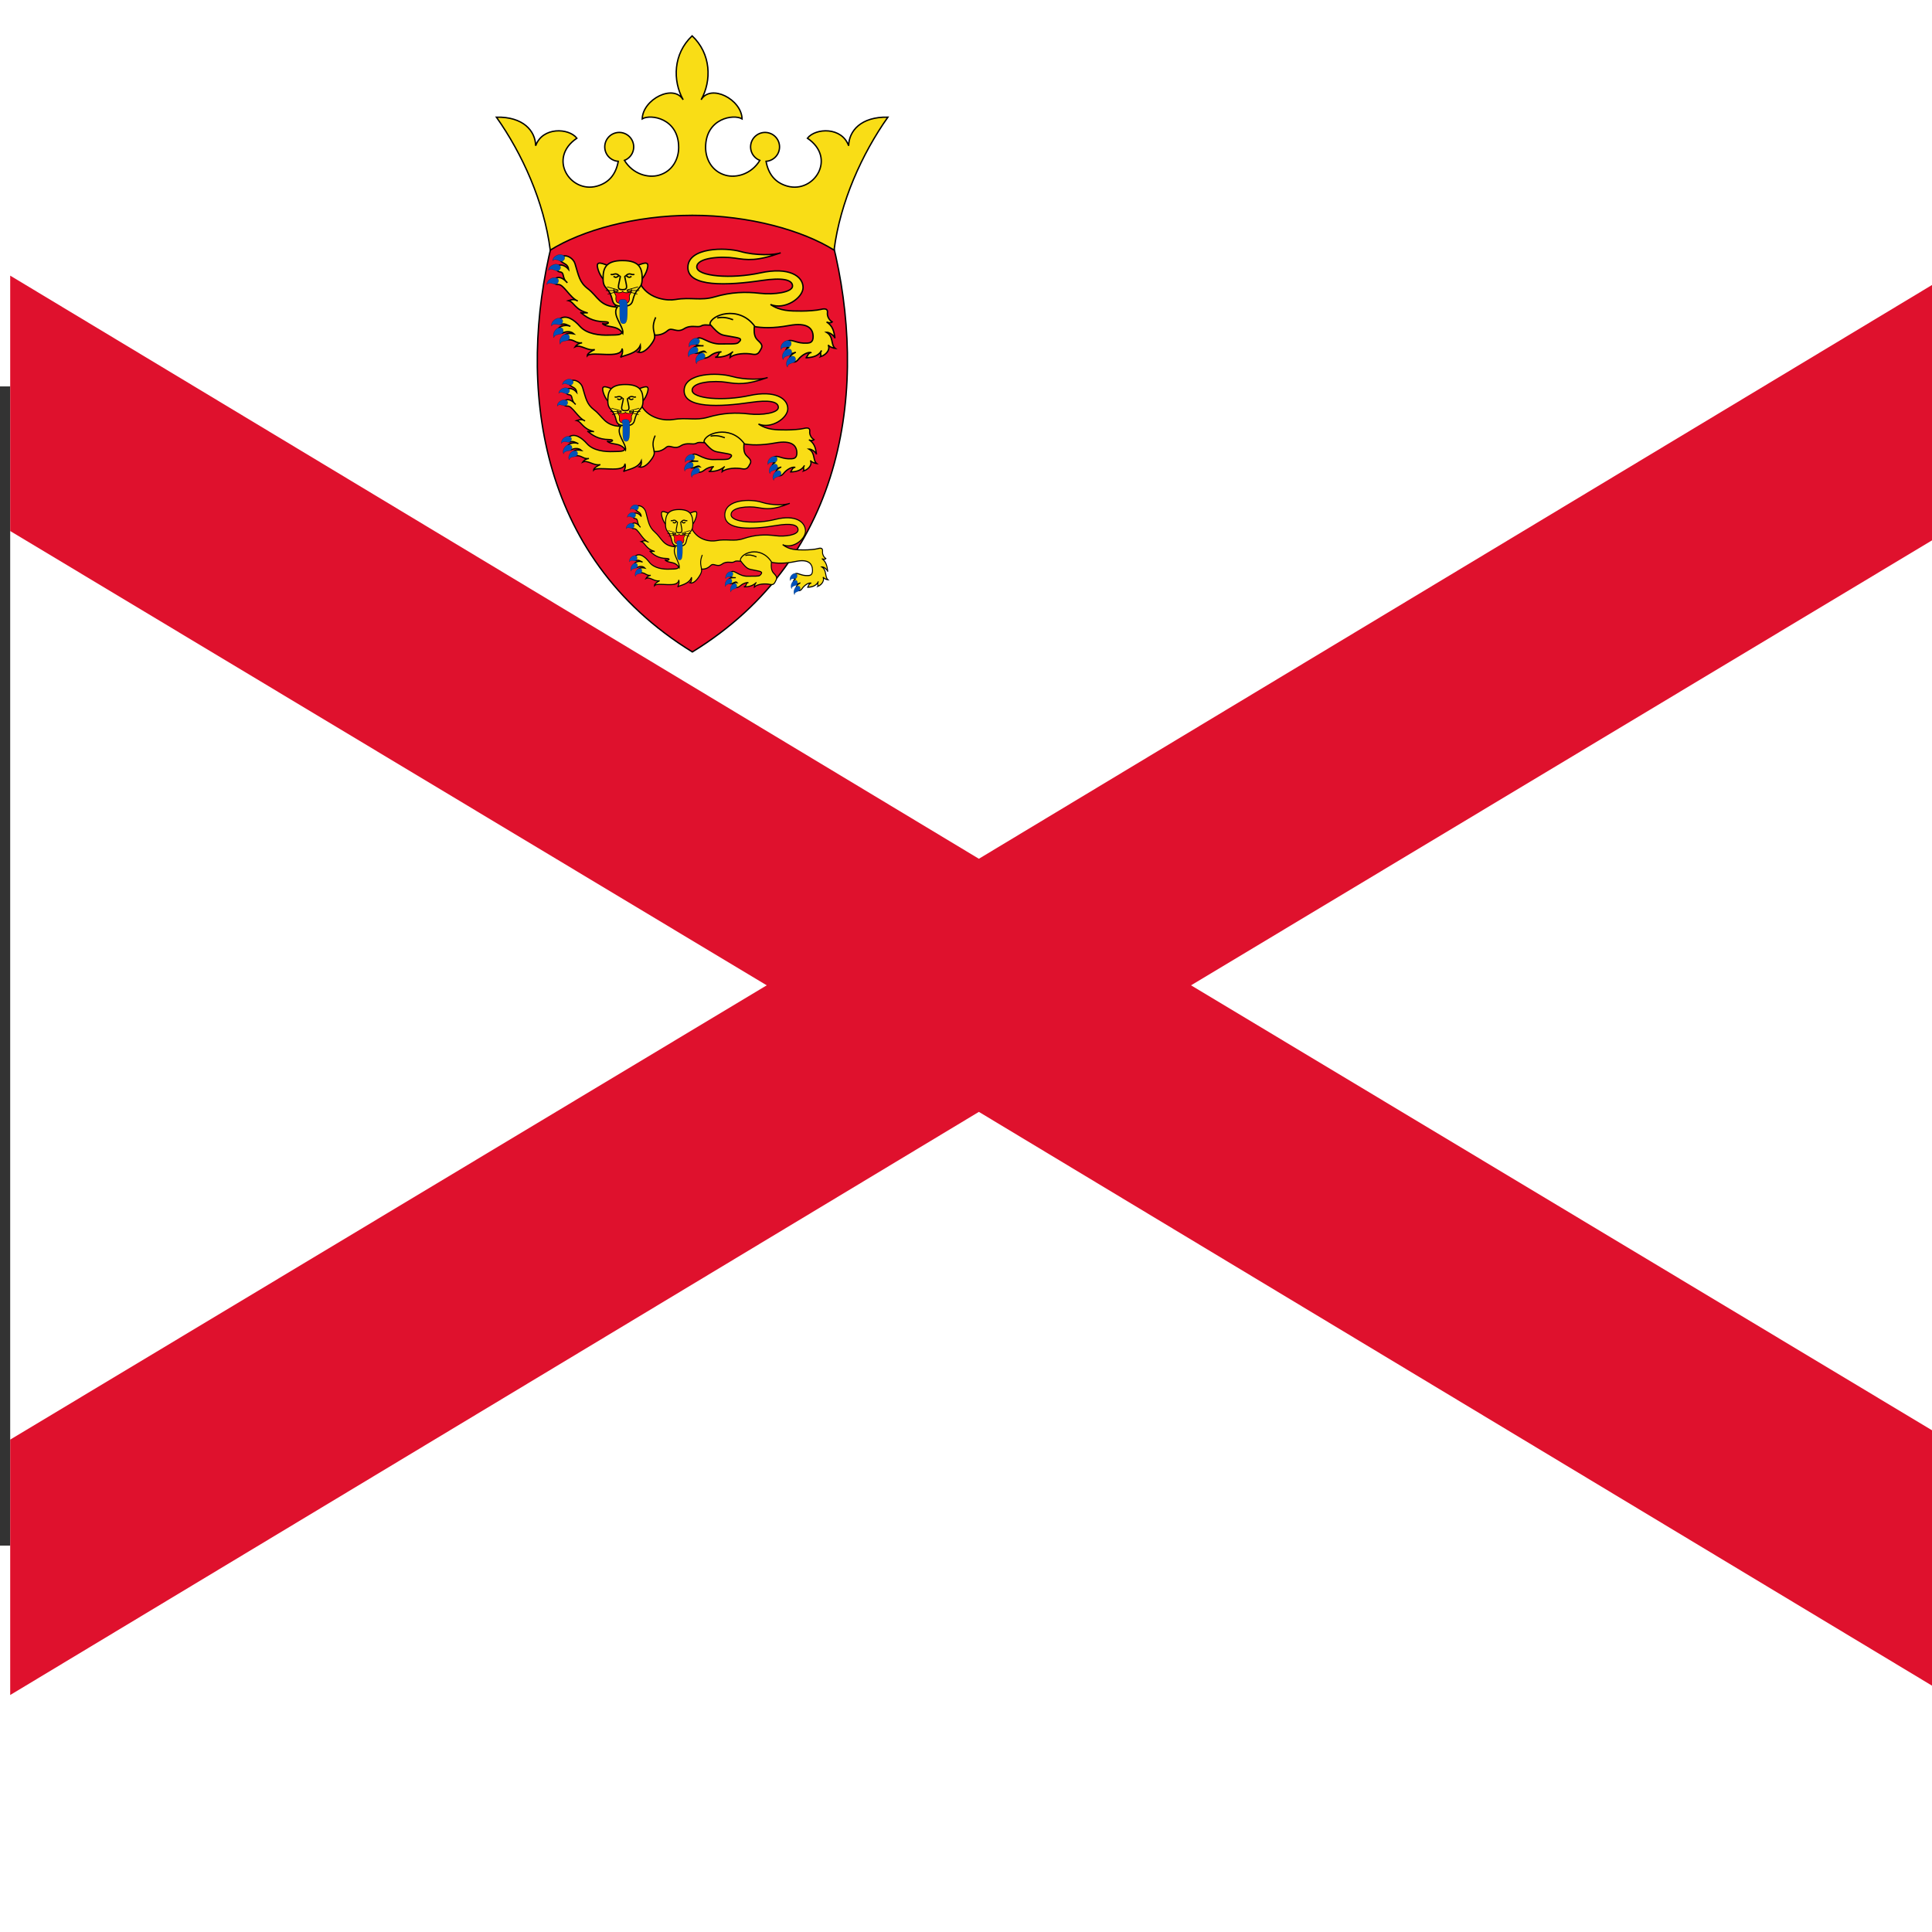 <svg xmlns="http://www.w3.org/2000/svg" height="512" width="512" version="1" xmlns:xlink="http://www.w3.org/1999/xlink" viewBox="0,0 30,18"><rect x="0" y="0" width="30" height="18" fill="#333333" stroke="none"/><defs><clipPath id="a"><path fill-opacity=".67" d="M6.152 0h18v18h-18z"/></clipPath></defs><g clip-path="url(#a)" transform="matrix(1.7 0 0 1.7 -10.3 -6)"><path fill="#fff" d="M0 0h30v18H0z"/><path d="M0 0v1.156L13.062 9 0 16.844V18h1.97L15 10.156 28.03 18H30v-1.156L16.938 9 30 1.156V0h-1.97L15 7.844 1.97 0H0z" fill-rule="evenodd" fill="#df112d"/><g transform="matrix(.1 0 0 .1 .4 0)"><path d="M132.66 22.233c3.156 12.778 1.425 28.56-12.83 37.316-14.254-8.757-15.985-24.54-12.828-37.317 3.36-3.055 18.632-4.938 25.658 0z" stroke="#000" stroke-width=".125" fill="#e8112d"/><path d="M119.81 19.667c5.226 0 10.093 1.383 12.962 3.176.563-4.405 2.56-8.81 4.918-12.142-2.46-.05-3.56 1.257-3.586 2.614-.615-1.742-3.023-1.64-3.766-.69 2.69 1.817.615 5.045-1.818 4.38-1.143-.314-1.747-1.11-1.96-2.268.262-.018.523-.114.743-.292.567-.46.654-1.293.194-1.86s-1.292-.654-1.86-.194c-.567.46-.654 1.292-.193 1.86.15.186.343.318.55.398-.768 1.256-2.147 1.632-3.135 1.356-1.282-.36-1.82-1.512-1.82-2.536 0-2.664 2.56-3.074 3.33-2.613-.05-1.793-2.87-3.227-3.74-1.742.973-1.742.922-4.2-.82-5.84-1.74 1.64-1.793 4.098-.82 5.84-.87-1.485-3.688-.05-3.74 1.742.77-.46 3.33-.05 3.33 2.613 0 1.024-.537 2.177-1.818 2.536-.988.276-2.367-.1-3.137-1.356.21-.08.4-.212.552-.398.46-.568.373-1.4-.194-1.86s-1.4-.373-1.86.194-.373 1.4.194 1.86c.22.178.482.274.745.292-.214 1.157-.82 1.954-1.96 2.267-2.434.666-4.51-2.562-1.82-4.38-.742-.948-3.15-1.05-3.765.69-.026-1.356-1.127-2.663-3.586-2.612 2.357 3.33 4.355 7.737 4.92 12.143 2.868-1.793 7.735-3.176 12.96-3.176z" stroke="#000" stroke-width=".125" fill="#f9dd16"/><g id="b" stroke="#000"><g stroke-width=".125" fill="#f9dd16"><path d="M130.65 32.2c-.315.075-.315.48-.48.48.82-.022 1.217-.247 1.465-.66-.18.165-.023.48-.083.556.6-.21.887-.722.677-1.067.134.194.525.3.645.314-.42-.33-.12-1.082-.797-1.473.226-.014.662.242.782.542-.105-.676-.21-1.112-.767-1.488.06.068.376.128.51 0-.36-.225-.465-.6-.434-.84.04-.338-.182-.407-.603-.302-.38.095-1.247.15-1.758.15-1.053 0-1.97 0-2.842-.6 1.308.54 2.976-.602 2.976-1.55 0-1.05-1.293-1.908-3.908-1.337-2.615.572-5.8.33-5.8-.54 0-.872 2.283-.993 3.456-.812 1.172.18 2.013.3 4.208-.48-.54.21-2.285.27-3.667-.12-1.383-.392-4.78-.392-4.81 1.44-.03 1.835 3.617 1.668 6.764 1.204 1.833-.27 2.795-.09 2.795.51 0 .572-1.683.812-2.976.662-1.292-.15-2.615-.12-4.148.33-1.28.376-2.164 0-3.577.24-.684.117-2.344 0-3.163-1.352-.504.36-2.022 1.116-2.277 1.852-.36.676-.12 1.35.36 2.01.606.833-.3.707-.946.737-.886.04-2.072-.094-2.69-.797-.55-.622-1.28-1.12-1.862-.66-.3.238-.012.55.225.463.235-.087.513.087.764.197-.4-.172-.84-.038-1.013.115-.237.213.05.62.338.475.225-.112.687-.187.987.088-.325-.063-.663-.05-.825.125s-.037.428.313.412c.562-.025.706.37 1.27.288-.347.045-.543.226-.633.36.526-.24 1.107.41 1.79.256-.267.11-.696.37-.692.57.405-.465 3.126.36 3.186-.66.076.21.06.525-.15.796.35-.21 1.474-.286 1.82-1.097.03.24-.016.555-.226.63.36.118.836-.15 1.322-.872.193-.286.24-.476.206-.69.482.017.83-.104 1.207-.422.39-.33.81.27 1.472-.15.662-.42 1.233-.06 1.593-.27.36-.21.857.074 1.248-.166.39-.24.997.118 1.644-.393 1.018.372 2.206 1.063 5.12.528 1.67-.307 2.194.256 2.194 1.022 0 .526-.307.572-.54.586-.93.057-1.328-.347-1.695-.218-.246.088-.396.488-.04.625-.294.15-.256.432-.106.535s.536.01.8-.113c-.34.153-.69.428-.49.716.122.174.428.322.714-.05.287-.375.812-.688 1.146-.638zM112.14 24.264c-.842-.346-1.126-.355-.932.33.083.294.285.707.488.895.008-.286.113-1.076.444-1.226z"/><path d="M114.77 24.264c.842-.346 1.126-.355.932.33-.083.294-.286.707-.49.895-.006-.286-.11-1.076-.442-1.226z"/><path d="M113.46 23.802c1.593 0 1.792.748 1.784 1.68-.007 1.007-.548.66-.856 1.953-.12.506-.523.534-.928.534-.406 0-.808-.03-.93-.535-.306-1.292-.848-.946-.855-1.953-.008-.932.19-1.68 1.785-1.68z"/><path d="M109.36 27.495c-.406-.24-.668-.074-.833-.03.526.136.547.812 1.75 1.127-.27-.075-.42.075-.677-.06.496.39 1.052.843 2.225.857.654.006.202.345-.226.15.443.458 1.322.082 1.878.916.105-.646-1.037-1.668-.51-2.405-1.623-.068-1.756-.967-2.69-1.682-.762-.582-.83-1.173-1.166-2.28-.153-.5-.74-.814-1.065-.695-.284.104-.388.35-.144.535.244.184.556.21.623.676-.317-.38-.792-.517-1.02-.28-.14.145-.083.482.216.513.487.05.137.525.69.99-.49-.552-.915-.602-1.178-.302-.157.18 0 .5.338.465.49-.05 1.056 1.19 1.788 1.505zM122.43 32.14c-.256.044-.18.465-.526.495.827 0 1.247-.195 1.638-.51-.18.104-.255.375-.27.525.436-.376 1.473-.406 2.014-.3s.63-.15.826-.496c.196-.346-.075-.542-.345-.812-.27-.27-.33-.646-.27-1.278-1.444-1.923-4.03-.992-4.06-.15.933 1.082 1.053.962 1.835 1.112.78.15 1.26.15.736.586-.18.15-.932.08-1.518.106-1.31.057-1.91-.906-2.298-.406-.32.41.01.593.66.57-.45.004-1.047-.02-.945.4.172.705.847-.132 1.11.158-.225-.053-.575.085-.588.297-.013.213.5.488 1.062.04.308-.244.7-.336.938-.338z"/></g><g stroke-width=".125" fill="none"><path d="M123.55 29.206c-.47-.172-.9-.277-1.45-.163M116.48 28.983c-.386.83-.152 1.24-.095 1.624M112.37 25.052c.265.133.414-.242.803.156-.107-.116-.24.308-.538.026M114.53 25.052c-.265.133-.414-.242-.803.156.107-.116.24.308.538.026"/><path d="M113.73 25.207c-.09.075-.1-.06-.03.295.127.65.278.956-.25.956-.537 0-.374-.305-.247-.956.07-.355.06-.22-.03-.295"/></g><path d="M113.46 27.706c.428 0 .676-.007.61-.61-.03-.24.292-.336.18-.728.12.48-.79.435-.79.217 0 .218-.91.264-.79-.217-.112.392.208.488.18.73-.066.6.182.608.61.608z" stroke-width=".063" fill="#ff0016"/><g stroke-width=".063"><path d="M113.07 26.49l-1.028-.288M113.07 26.543l-1.148-.01M113.08 26.602l-.98.262M113.84 26.49l1.028-.288M113.84 26.543l1.148-.01M113.83 26.602l.98.262"/></g><g stroke-width=".013" fill="#0051ba"><path d="M108.13 23.414c-.3-.372-1.048-.058-1.063.404.253-.3.666.132.89.04.157-.062.294-.292.173-.444zM107.75 24.295c-.3-.372-1.047-.058-1.062.404.252-.3.665.13.89.04.157-.062.294-.293.172-.445zM107.55 25.48c-.34-.337-1.047.06-1.01.52.218-.326.676.056.89-.06.148-.08.258-.324.12-.46zM107.91 29.148c-.376-.295-1.033.18-.944.634.18-.35.678-.022.877-.16.138-.098.22-.354.067-.474zM107.89 29.95c-.448-.164-.928.49-.703.894.062-.387.638-.23.785-.423.102-.133.1-.402-.082-.47zM108.46 30.55c-.448-.164-.928.49-.704.894.063-.387.64-.23.786-.423.102-.133.1-.402-.082-.47zM120.2 31.714c-.448-.165-.928.49-.703.893.063-.387.638-.23.785-.423.102-.134.1-.403-.082-.47zM120.81 32.258c-.464-.113-.866.592-.597.968.018-.392.608-.3.732-.51.086-.145.054-.412-.135-.458zM120.38 30.942c-.414-.24-.998.325-.845.76.128-.37.668-.117.846-.283.124-.116.168-.38 0-.478zM128.73 31.883c-.464-.113-.866.592-.597.968.02-.39.61-.3.732-.51.086-.144.054-.41-.135-.457zM128.75 31.146c-.42-.225-.985.36-.818.79.115-.375.664-.14.836-.313.12-.12.154-.385-.018-.477zM129.07 32.542c-.468-.093-.84.63-.554.993.002-.392.595-.327.71-.542.08-.15.035-.413-.156-.45zM113.49 27.345c.294 0 .413.086.413.617 0 1.125-.013 1.61-.375 1.61-.363 0-.338-.46-.338-1.287 0-.43 0-.646-.087-.61 0-.282.125-.33.387-.33z"/></g></g><use xlink:href="#b" transform="matrix(.9 0 0 .9 11.6 13.7)" height="18" width="30"/><use xlink:href="#b" transform="matrix(.7 0 0 .8 39.2 27.5)" height="18" width="30"/></g></g></svg>